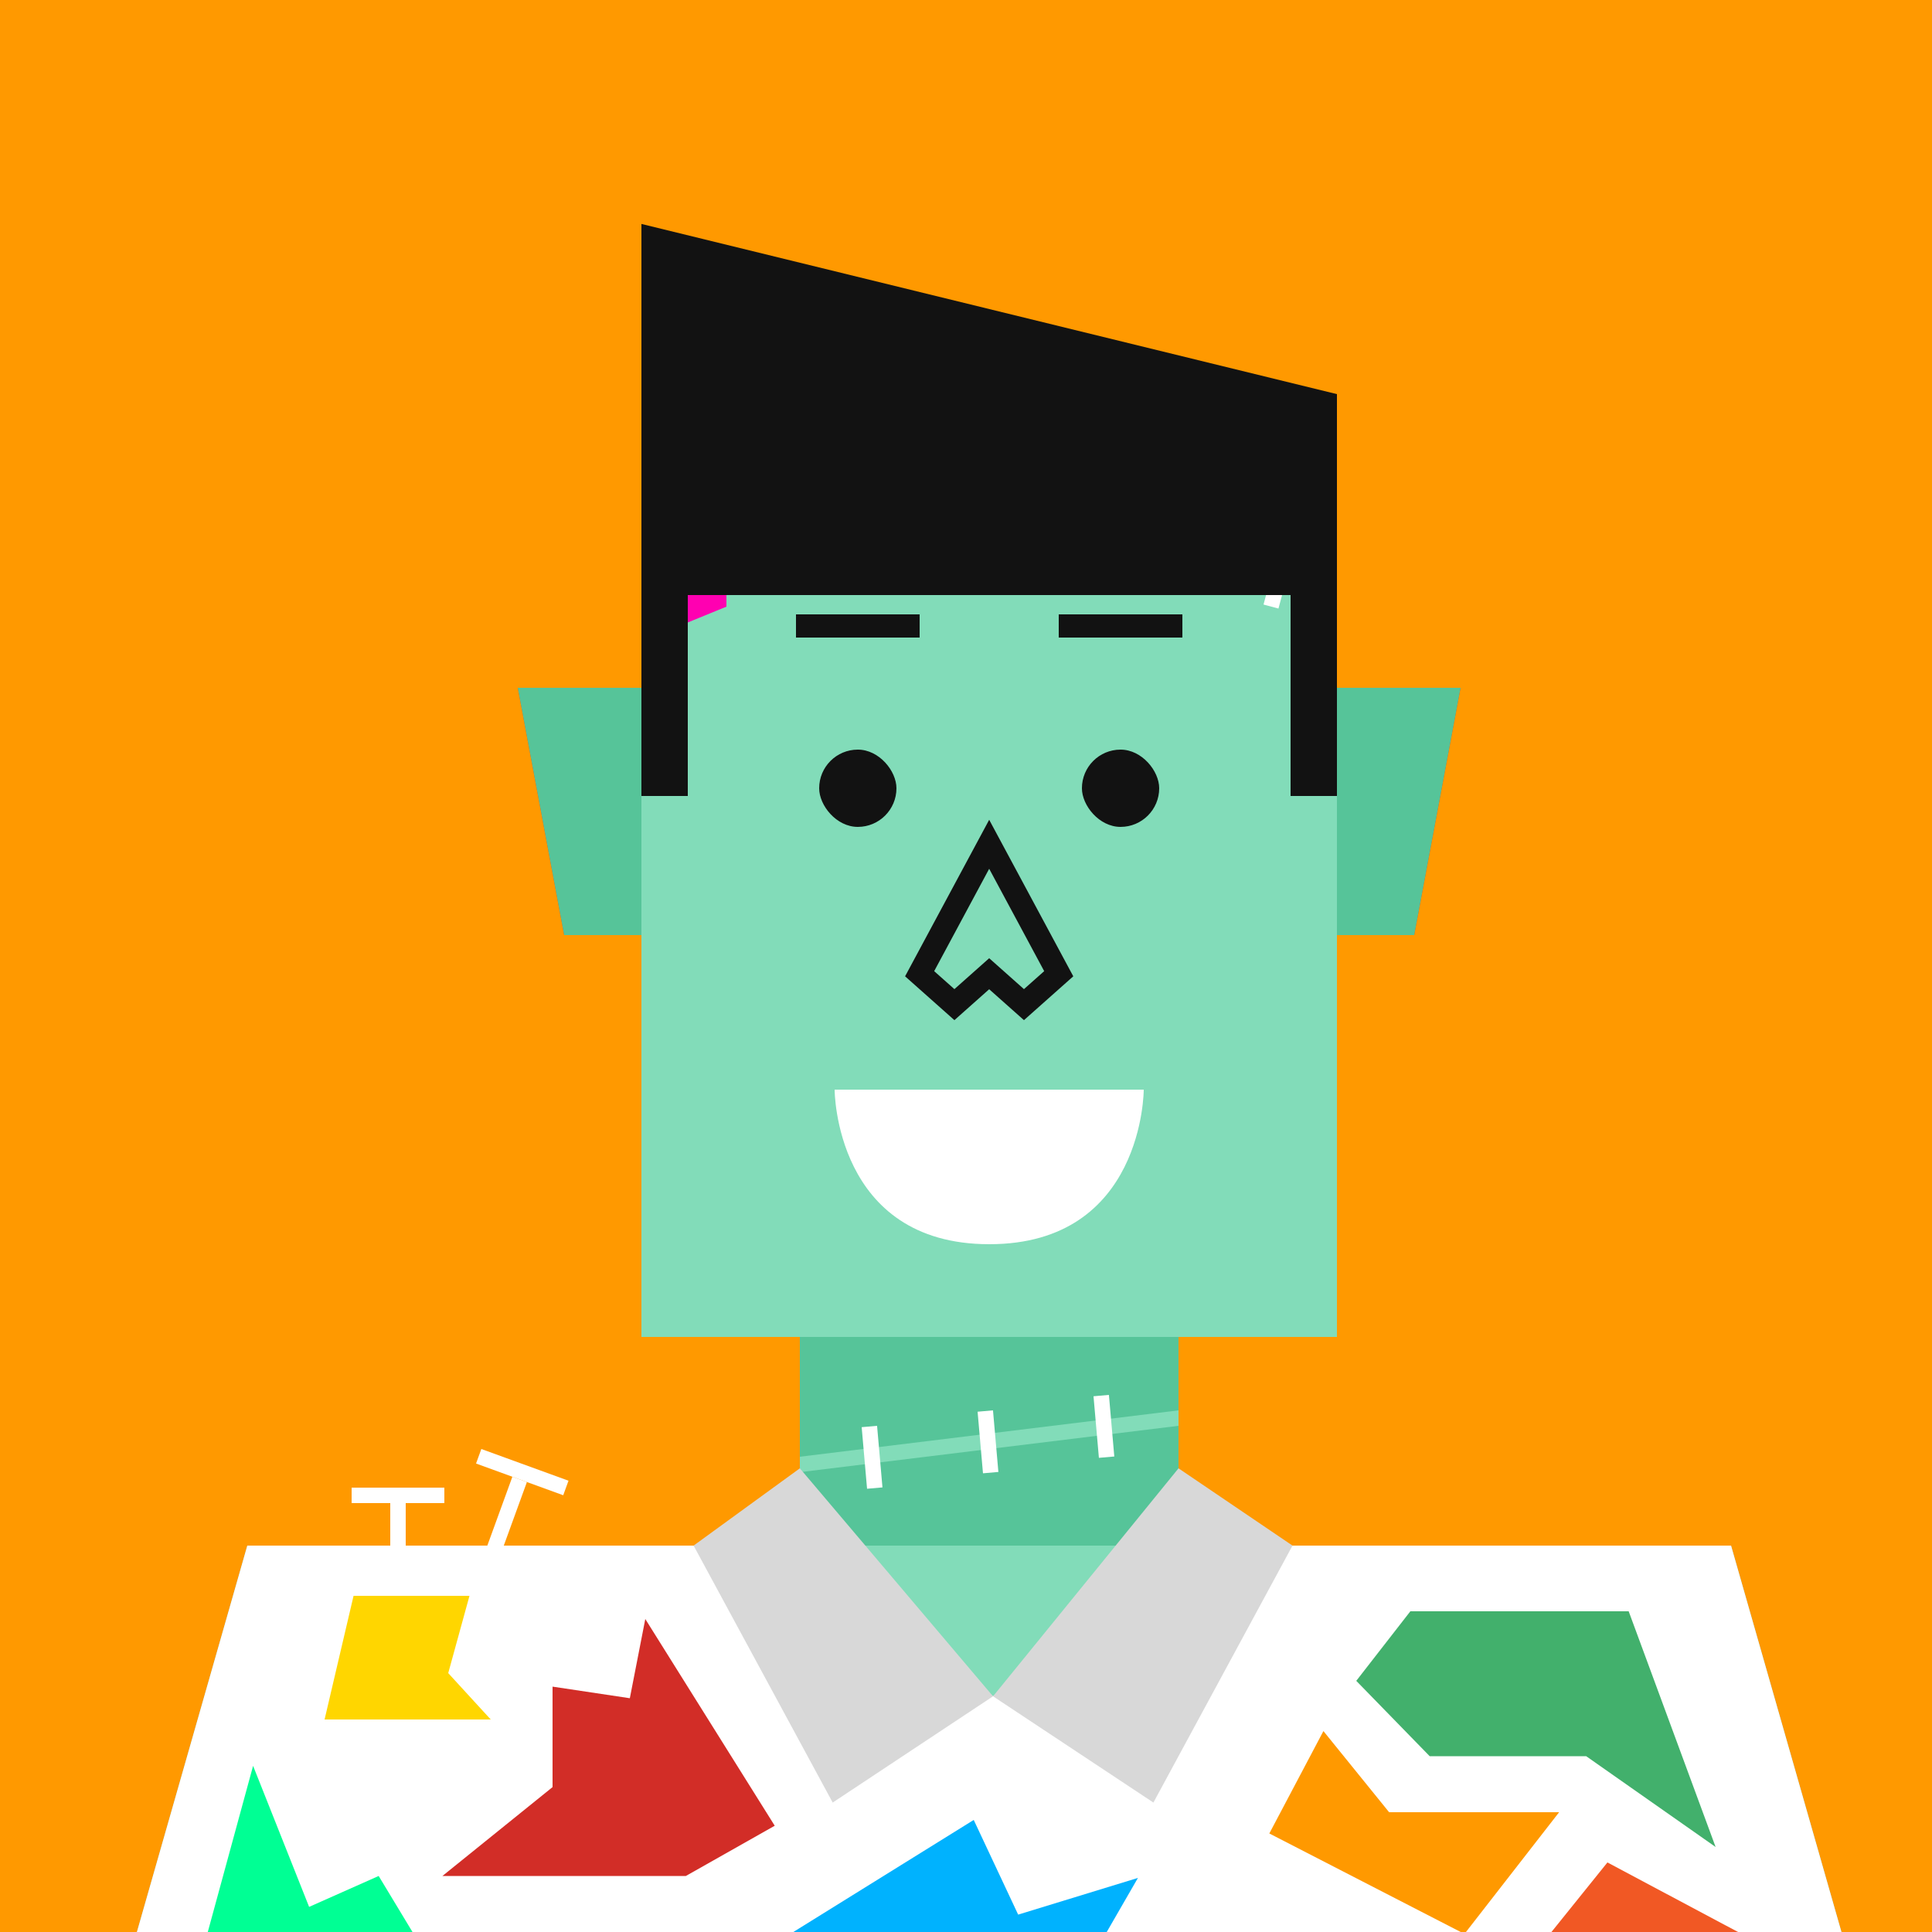 <svg xmlns="http://www.w3.org/2000/svg" viewBox="0 0 500 500"><rect x="0" y="0" width="500" height="500" fill="#333333" stroke="none"/><g id="layer1"><svg width="512" height="512" viewBox="0 0 512 512" fill="none" xmlns="http://www.w3.org/2000/svg">
<rect width="512" height="512" fill="#FF9900"/>
<path d="M134 178H167V242H146L134 178Z" fill="#E24713"/>
<path d="M378 178H345V242H366L378 178Z" fill="#E24713"/>
<rect x="207" y="346" width="98" height="54" fill="#E24713"/>
<path d="M64 400H448L480 512H32L64 400Z" fill="#F15824"/>
<rect x="166" y="106" width="180" height="240" fill="#F15824"/>
</svg>
</g><g id="layer2"><svg width="512" height="512" viewBox="0 0 512 512" fill="none" xmlns="http://www.w3.org/2000/svg">
<path d="M134 178H166V242H146L134 178Z" fill="#56C499"/>
<path d="M378 178H346V242H366L378 178Z" fill="#56C499"/>
<path d="M64 400H448L480 512H32L64 400Z" fill="#82DCB9"/>
<rect x="207" y="346" width="98" height="54" fill="#56C499"/>
<path d="M207 377L305 365V369L207 381V377Z" fill="#82DCB9"/>
<path d="M190 118.5C190 118.5 179.495 115.024 173.5 121.448C167.904 127.443 173.5 140 173.5 140C173.5 140 167.61 143.714 166.5 149C164.295 159.5 170.999 164.5 170.999 164.5V173H192.5L228 110H220C220 110 214.5 106.333 204 107.5C195.001 108.5 190 118.5 190 118.5Z" fill="#FF00B1"/>
<path d="M346 346V106H223L206.5 126V142H188V157L166 166V346H346Z" fill="#82DCB9"/>
<path d="M274 252L256 218.5L238 252L247 260L256 252L265 260L274 252Z" stroke="#121212" stroke-width="6"/>
<path d="M294 136.5L346 148.5V158L294 136.5Z" fill="#D22D27"/>
<rect x="313.762" y="134" width="4" height="16" transform="rotate(25 313.762 134)" fill="white"/>
<rect x="223" y="369.349" width="4" height="16" transform="rotate(-5 223 369.349)" fill="white"/>
<rect x="253" y="365.349" width="4" height="16" transform="rotate(-5 253 365.349)" fill="white"/>
<rect x="283" y="361.349" width="4" height="16" transform="rotate(-5 283 361.349)" fill="white"/>
<rect x="331.141" y="141" width="4" height="16" transform="rotate(15 331.141 141)" fill="white"/>
<rect width="24" height="4" transform="matrix(-0.94 -0.342 -0.342 0.94 147.129 383.208)" fill="white"/>
<rect width="4" height="24" transform="matrix(-0.94 -0.342 -0.342 0.94 136.364 383.547)" fill="white"/>
<rect width="24" height="4" transform="matrix(-1 0 0 1 115 385)" fill="white"/>
<rect width="4" height="24" transform="matrix(-1 0 0 1 105 389)" fill="white"/>
</svg>
</g><g id="layer3"><svg width="512" height="512" viewBox="0 0 512 512" fill="none" xmlns="http://www.w3.org/2000/svg">
<rect x="334" y="154" width="12" height="52" fill="#121212"/>
<rect x="166" y="154" width="12" height="52" fill="#121212"/>
<path d="M166 57.956L346 102V154H166V57.956Z" fill="#121212"/>
</svg>
</g><g id="layer4"><svg width="512" height="512" viewBox="0 0 512 512" fill="none" xmlns="http://www.w3.org/2000/svg">
<path d="M64 400H207L257 439L305 400H448L480 512H32L64 400Z" fill="white"/>
<path d="M65.5 457L50.5 512H114L98 485.5L80 493.5L65.5 457Z" fill="#00FF94"/>
<path d="M121.5 413H91.5L84 445H127L116 433L121.5 413Z" fill="#FFD600"/>
<path d="M143 462.5V436.5L163 439.5L167 419L200.5 472.5L177.5 485.5H114.5L143 462.5Z" fill="#D22D27"/>
<path d="M263.5 495.5L252 471L186 512H279.5L294.5 486L263.5 495.5Z" fill="#00B2FE"/>
<path d="M365 417L351 435L370 454.5H410.5L444 478L421.5 417H365Z" fill="#42B06C"/>
<path d="M342.5 448L328.5 474.5L379 500.5L403.5 469H359.5L342.5 448Z" fill="#FF9900"/>
<path d="M416 482L399.5 502.5H454.5L416 482Z" fill="#F15824"/>
<path d="M257 439L215.5 466.5L179.5 400L207 380L257 439Z" fill="#D8D8D8"/>
<path d="M257 439L298.5 466.5L334.5 400L305 380L257 439Z" fill="#D8D8D8"/>
</svg>
</g><g id="layer5"><svg></svg></g><g id="layer6"><svg width="512" height="512" viewBox="0 0 512 512" fill="none" xmlns="http://www.w3.org/2000/svg">
<path d="M296 282H216C216 282 216 322 256.028 322C296.057 322 296 282 296 282Z" fill="white"/>
</svg>
</g><g id="layer7"><svg width="512" height="512" viewBox="0 0 512 512" fill="none" xmlns="http://www.w3.org/2000/svg">
  <rect x="212" y="194" width="20" height="20" rx="10" fill="#121212">
    <animate attributeName="rx" values="10;10;1;10;10;1;10;10;" keyTimes="0;0.275;0.3;0.325;0.725;0.75;0.775;1" dur="4s" repeatCount="indefinite" />
    <animate attributeName="height" values="20;20;2;20;20;2;20;20" keyTimes="0;0.275;0.3;0.325;0.725;0.75;0.775;1" dur="4s" repeatCount="indefinite" />
    <animate attributeName="y" values="194;194;203;194;194;203;194;194" keyTimes="0;0.275;0.3;0.325;0.725;0.75;0.775;1" dur="4s" repeatCount="indefinite" />
  </rect>
  <rect x="280" y="194" width="20" height="20" rx="10" fill="#121212">
    <animate attributeName="rx" values="10;10;1;10;10;1;10;10" keyTimes="0;0.275;0.3;0.325;0.725;0.75;0.775;1" dur="4s" repeatCount="indefinite" />
    <animate attributeName="height" values="20;20;2;20;20;2;20;20" keyTimes="0;0.275;0.3;0.325;0.725;0.75;0.775;1" dur="4s" repeatCount="indefinite" />
    <animate attributeName="y" values="194;194;203;194;194;203;194;194" keyTimes="0;0.275;0.3;0.325;0.725;0.75;0.775;1" dur="4s" repeatCount="indefinite" />
  </rect>
  <path d="M206 162H238" stroke="#121212" stroke-width="6"/>
  <path d="M274 162H306" stroke="#121212" stroke-width="6"/>
</svg>
</g><g id="layer8"><svg></svg></g></svg>